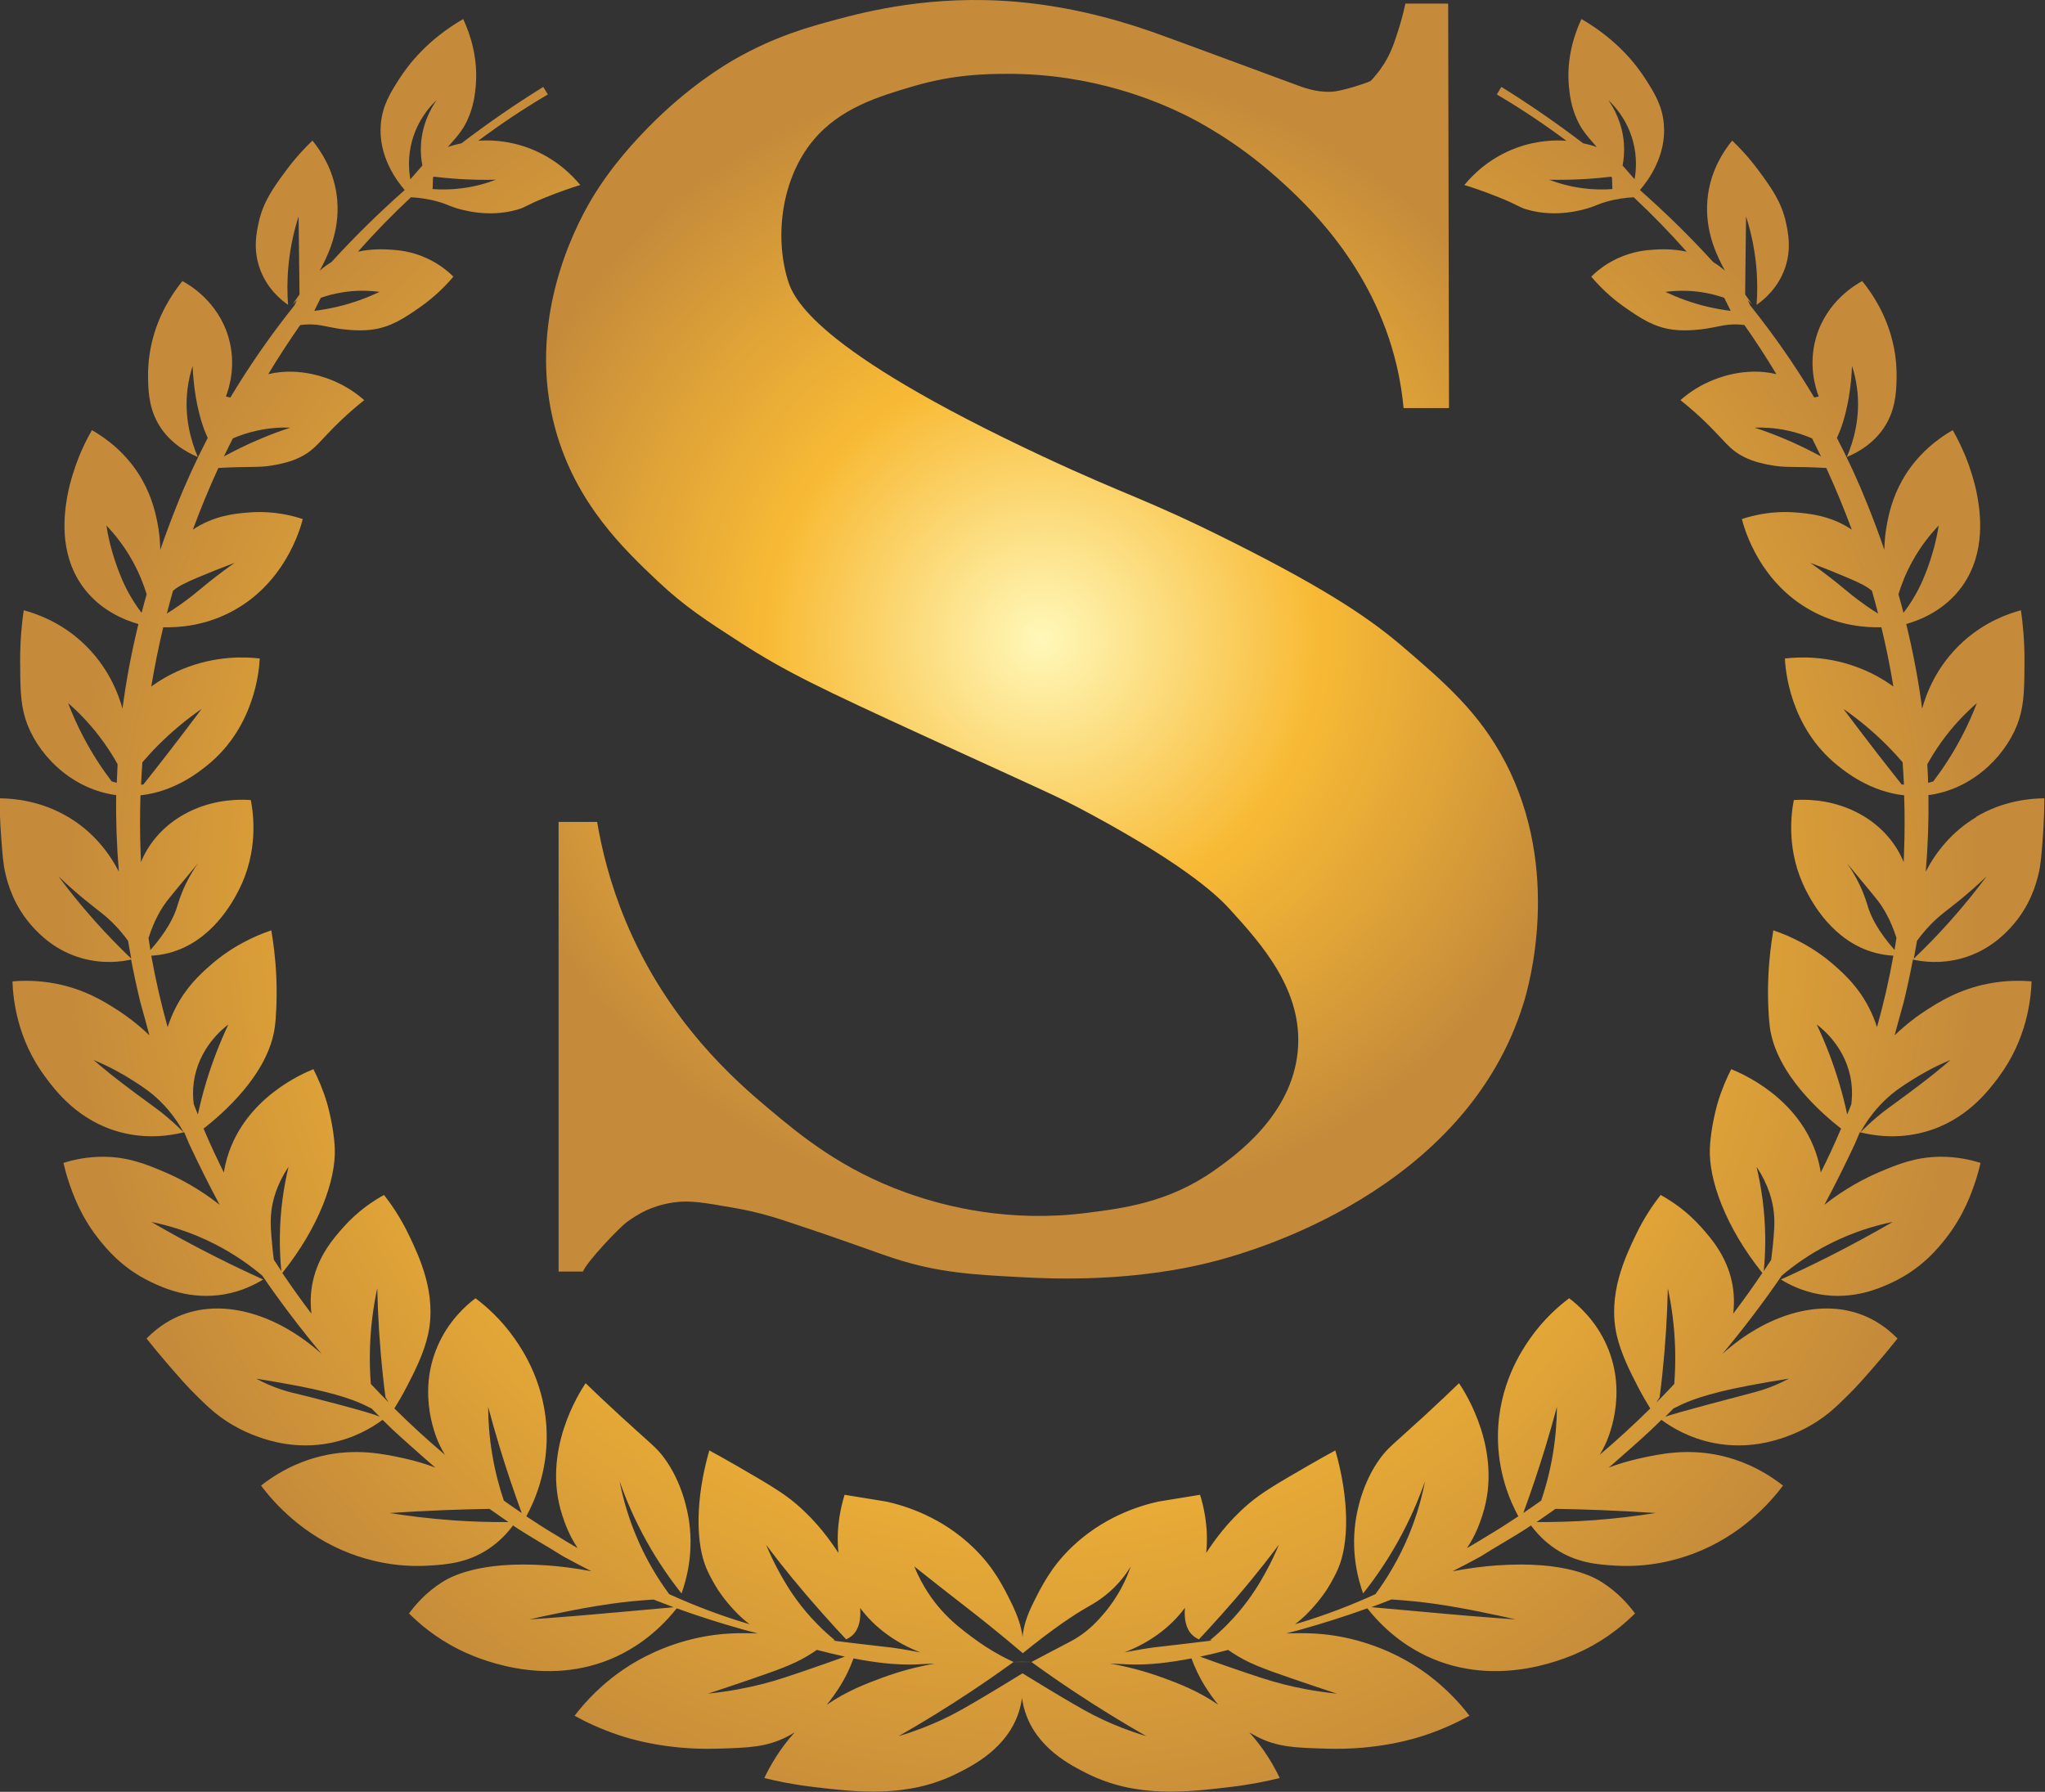 <svg xmlns="http://www.w3.org/2000/svg" xmlns:xlink="http://www.w3.org/1999/xlink" id="Layer_2" viewBox="0 0 464.62 407.16"><rect x="0" y="0" width="464.62" height="407.16" fill="#333333" stroke="none"/><defs><style>.cls-1{fill:url(#radial-gradient-2);}.cls-1,.cls-2{stroke-width:0px;}.cls-2{fill:url(#radial-gradient);}</style><radialGradient id="radial-gradient" cx="236.72" cy="145.25" fx="236.72" fy="145.25" r="129.99" gradientUnits="userSpaceOnUse"><stop offset="0" stop-color="#fff8b9"></stop><stop offset=".48" stop-color="#f8ba35"></stop><stop offset="1" stop-color="#c58b3a"></stop></radialGradient><radialGradient id="radial-gradient-2" cx="232.31" cy="205.75" fx="232.31" fy="205.75" r="217.41" xlink:href="#radial-gradient"></radialGradient></defs><g id="Layer_2-2"><g id="Layer_5"><path class="cls-2" d="m341.95,173.11c-5.85-11.2-13.77-18.01-22.7-25.7-7.23-6.22-16.39-12.79-39.45-24.35-19.88-9.96-22.99-10.05-42.82-19.32-52.41-24.52-56.82-36.14-58.04-40.25-3.01-10.07-1.3-23.08,5.87-31.66,6.13-7.34,15-9.96,22.65-12.22,9.27-2.74,16.76-2.82,21.44-2.83,19.6-.06,34.35,6.4,40.25,9.3,2.76,1.36,11.44,5.81,20.83,14.16,6.4,5.69,21.87,19.81,27.3,42.67.91,3.82,1.37,7.18,1.61,9.81h10.32c-.06-30.63-.13-61.27-.19-91.9h-9.72c-.52,2.42-1.1,4.46-1.61,6.04-.95,2.97-1.66,5.14-3.26,7.68-1.09,1.73-2.21,3.01-3.01,3.85-1,.52-6.59,2.36-8.93,2.46-3.6.15-6.4-.98-8.49-1.75-2.88-1.07-7.14-2.65-12.3-4.55-11.56-4.27-17.33-6.4-19.08-7.01-5.09-1.79-16.99-5.88-31.82-7.15-19.15-1.63-33.99,2.25-40.72,4.04-6.28,1.68-14.07,3.82-23.26,9.1-1.9,1.09-10.44,6.1-19.55,15.43-2.49,2.55-8.35,8.61-13.01,16.53-3.97,6.75-14.71,27.85-8.09,51.98,4.66,17,15.73,27.46,23.26,34.58,6.08,5.75,11.15,9.02,18.81,13.96,10.27,6.62,17.94,10.3,42.54,21.58,27.54,12.64,29.45,13.32,36.74,17.25,23.23,12.5,29.91,19.59,31.96,21.84,7.06,7.78,16.67,18.37,15.37,32.16-1.38,14.67-14.23,23.76-18.89,27.06-10.45,7.39-20.78,8.67-29.44,9.75-16.85,2.09-31.18-1.24-40.65-4.65-14.58-5.24-23.84-12.87-31.15-19.01-7.35-6.17-22.93-19.56-32.56-42.67-3.67-8.81-5.5-16.68-6.49-22.55h-8.76v102.16h5.54c.81-2.14,8.15-9.91,9.98-11.25,2.4-1.76,4.23-2.58,4.65-2.76.79-.35,2.96-1.25,5.93-1.69,3.67-.54,6.99.05,13.62,1.21,1.15.2,2.38.42,4.05.8,3.4.77,6.02,1.62,7.89,2.24,13.85,4.56,20.13,7.02,24.67,8.49,10.06,3.26,17.89,3.67,28.92,4.25,6.19.33,25.84,1.36,45.3-4.04,6.62-1.84,55.64-15.44,68.76-58.45,1.08-3.55,8.69-29.84-4.25-54.61Z"></path><path class="cls-1" d="m449.04,185.65c-5.72,3.4-9.29,8.13-11.51,12.4.49-5.84.69-11.63.61-17.39.2-.03.39-.04.59-.07,10.16-1.61,17.64-9.65,20.02-17.19,1.18-3.73,1.19-7.58,1.21-13.15.02-4.77-.4-8.75-.81-11.58-2.85.76-8.13,2.59-13.14,7.13-6.08,5.51-8.41,11.97-9.3,15.22-.84-6.42-2.05-12.82-3.62-19.22,3.17-.9,8.81-3.13,12.72-8.6,5.58-7.81,4-17.12,3.46-20.3-.62-3.64-2.04-7.46-2.25-8.01-1.12-2.99-2.37-5.4-3.37-7.15-2.99,1.72-8.05,5.24-11.52,11.48-2.2,3.95-2.96,7.58-3.31,9.28-.48,2.36-.67,4.53-.7,6.43-1.15-3.35-2.4-6.72-3.76-10.09-2.08-5.25-4.43-10.36-7.02-15.34.24-.52.5-1.11.76-1.79.34-.87,1-2.68,1.61-5.66.44-2.11.92-5.13,1.06-8.9.5,1.52.92,3.27,1.16,5.21.82,6.56-.87,12.07-2.34,15.49,2.53-1.05,6.83-3.38,9.28-8.08,1.95-3.73,2-7.56,2.03-10.4.01-1.05,0-3.98-.89-7.67-1.47-6.16-4.47-10.81-6.92-13.83-1.32.71-8.08,4.51-10.48,12.82-1.83,6.32-.08,11.61.6,13.41-.34.07-.68.15-1.01.22-.01-.01-.03-.03-.04-.05-4.35-7.28-9.21-14.25-14.51-20.87-.17-.39-.36-.78-.57-1.18.33.33.65.63.96.91-.52-.74-1.03-1.48-1.55-2.23.02-1.77.04-3.53.06-5.3l.15-12.4c.94,2.92,1.86,6.66,2.29,11.06.33,3.39.3,6.44.1,9.02,1.69-1.18,4.94-3.87,6.5-8.49,1.46-4.31.65-7.99.2-10.11-1.03-4.85-3.41-8.07-6.2-11.87-2.24-3.05-4.43-5.33-6.04-6.86-1.93,2.35-4.69,6.52-5.49,12.25-1.01,7.28,1.62,12.88,2.97,15.64.28.58.58,1.13.88,1.67-.81-.7-1.7-1.36-2.68-1.96-5.23-5.75-10.79-11.19-16.61-16.34,0-.02,0-.03-.01-.05,1.73-2.01,6.08-7.7,5.4-15.07-.38-4.17-2.21-7.1-4.15-10.11-2.1-3.28-6.43-8.95-14.56-13.65-1.5,3.2-3.49,8.76-2.83,15.47.17,1.71.46,4.44,1.92,7.58.82,1.75,1.74,3.08,4.4,6.03-1.11-.39-2.17-.65-3.11-.85-5.98-4.56-12.19-8.85-18.57-12.81l-1.04,1.71c5.47,3.22,10.74,6.74,15.81,10.53-2.17-.17-6.47-.19-11.38,1.62-6.31,2.33-10.12,6.39-11.8,8.43,1.81.56,4.52,1.46,7.75,2.76,4.87,1.96,4.4,2.21,6.54,2.83,6.69,1.94,12.96-.03,14.29-.47,1.56-.52,1.92-.83,3.78-1.35,2.33-.65,4.42-.9,6.12-.98,4.2,3.93,8.21,8.05,12.03,12.36-3.33-.72-6.18-.54-7.43-.46-1.65.1-4.76.33-8.36,2.02-2.75,1.29-4.69,2.93-5.9,4.11,2.85,3.37,5.69,5.63,7.79,7.08,3.33,2.3,6.44,4.45,10.92,4.99,3.29.39,6.78-.15,7.55-.27,2.65-.41,4.1-.99,6.74-.94.65.01,1.24.07,1.81.14,2.55,3.63,4.97,7.35,7.26,11.16-7.28-1.76-13.77,1.05-15.13,1.65-1.65.72-4.09,1.99-6.67,4.25,2.26,1.8,4.05,3.43,5.33,4.65,4.74,4.53,5.65,6.54,9.17,8.29,2.27,1.13,4.35,1.52,5.93,1.82,2.72.51,4.33.39,8.09.47,1.22.03,2.79.08,4.62.19,2.11,4.59,4.04,9.27,5.79,14.01-4.82-3.23-9.68-3.64-12.56-3.89-3.29-.28-6.06.04-7.77.33-1.88.32-3.45.76-4.64,1.16.52,2.05,4.08,15.11,16.99,21.44,5.56,2.73,10.9,3.24,14.71,3.14,1.07,4.45,1.98,8.94,2.72,13.46-1.95-1.4-4.29-2.79-7.05-3.93-7.64-3.16-14.42-2.8-17.6-2.43.12,2.35,1.03,15.47,11.93,24.27,1.85,1.49,7.44,5.98,15.17,6.82.14,4.27.14,8.55-.02,12.83-.02.78-.06,1.56-.09,2.34-.41-.99-.9-1.98-1.5-2.97-4.63-7.57-13.71-11.8-23.46-11.12-.58,3.01-1.83,11.67,2.83,20.64,1.24,2.39,5.98,11.51,15.71,14.08,1.53.4,2.91.57,4.08.64-.97,5.47-2.22,10.89-3.72,16.24-.42-1.32-.97-2.73-1.71-4.2-2.47-4.9-5.67-7.8-7.82-9.71-4.94-4.39-10.13-6.77-14.02-8.09-.45,2.6-.95,6.24-1.14,10.63-.21,4.87.07,9.3.34,11.35,1.46,10.81,12.09,19.86,16.19,23.07-.77,1.8-1.57,3.6-2.39,5.38-.72,1.55-1.46,3.08-2.22,4.6-.18-1.14-.44-2.31-.8-3.52-4.08-13.53-17.33-19.07-19.55-19.96-1.05,2.06-2.17,4.62-3.07,7.63,0,0-1.56,5.24-1.78,10.3-.32,7.19,3.58,17.97,11.92,28.37-2.12,3.15-4.32,6.23-6.62,9.26.27-2.23.25-4.69-.31-7.29-1.27-5.92-4.74-9.86-6.84-12.24-3.37-3.82-6.93-6.13-9.34-7.45-1.55,1.98-3.7,5.03-5.63,9.07-2.4,5.01-6.44,13.46-4.35,22.75.97,4.3,3.22,8.66,4.75,11.63,1.08,2.1,2.1,3.8,2.88,5.06-3.69,3.66-7.53,7.17-11.49,10.53.42-.69.82-1.42,1.19-2.19.6-1.24,5.27-11.38.5-22.46-2.51-5.83-6.51-9.31-8.63-10.92-2.41,1.81-5.85,4.8-8.97,9.28-1.79,2.57-7.08,10.39-7.21,21.74-.1,8.58,2.77,15.11,4.63,18.53-2.37,1.58-4.78,3.12-6.72,4.26-1.25.78-3.22,1.99-4.94,2.96,2.02-3.01,2.98-5.87,3.52-7.54,4.68-14.49-3.89-27.78-5.33-29.93-1.76,1.71-4.57,4.39-8.09,7.62-7.04,6.45-7.96,6.96-9.71,9.3-4.21,5.65-5.44,12.33-5.76,14.83-.94,7.19.68,13,1.77,16.03,2.51-3.16,5.24-7.04,7.84-11.68,2.82-5.04,4.8-9.76,6.22-13.8-.67,3.43-1.76,7.55-3.59,12.02-2.36,5.74-5.2,10.27-7.67,13.62-5.58,2.54-11.35,4.75-17.19,6.51-.36.12-.73.21-1.09.32,3.88-2.86,6.76-7.16,7.15-7.74,0,0,1.53-2.32,2.63-4.85,2.48-5.7,2.62-15.64-.61-26.9-1.46.79-3.61,1.97-6.18,3.46-7.01,4.06-10.51,6.09-13.54,8.68-4.92,4.21-7.83,8.44-9.63,11.16.65-5.96-.71-11.06-1.39-13.22-3.17.52-6.34,1.03-9.51,1.55-4.33.97-12.58,3.49-19.82,10.52-4.54,4.41-6.69,8.74-8.52,12.41-1.49,2.99-2.24,5.32-2.48,7.8-.26-2.19-1.01-4.62-2.58-7.8-1.75-3.54-3.91-7.93-8.52-12.41-7.24-7.03-15.49-9.55-19.82-10.52-3.17-.52-6.34-1.03-9.51-1.55-.67,2.16-2.04,7.26-1.39,13.22-1.81-2.72-4.71-6.95-9.63-11.16-3.02-2.58-6.53-4.61-13.54-8.68-2.57-1.49-4.72-2.67-6.18-3.46-3.22,11.26-3.08,21.2-.61,26.9,1.1,2.53,2.63,4.85,2.63,4.85.38.58,3.26,4.88,7.15,7.74-.36-.11-.73-.2-1.09-.32-5.84-1.76-11.61-3.97-17.19-6.51-2.47-3.34-5.32-7.88-7.67-13.62-1.83-4.47-2.92-8.58-3.59-12.02,1.41,4.05,3.4,8.77,6.22,13.8,2.6,4.64,5.33,8.52,7.84,11.68,1.09-3.03,2.71-8.84,1.77-16.03-.33-2.5-1.56-9.18-5.76-14.83-1.74-2.34-2.67-2.85-9.71-9.3-3.52-3.23-6.33-5.91-8.09-7.62-1.44,2.16-10,15.44-5.33,29.93.54,1.67,1.51,4.54,3.52,7.54-1.72-.97-3.69-2.18-4.94-2.96-1.94-1.14-4.35-2.67-6.72-4.26,1.86-3.42,4.73-9.96,4.63-18.53-.13-11.34-5.42-19.17-7.21-21.74-3.12-4.48-6.56-7.47-8.97-9.28-2.12,1.61-6.12,5.09-8.63,10.92-4.77,11.08-.1,21.22.5,22.46.37.77.77,1.5,1.19,2.19-3.96-3.36-7.8-6.87-11.49-10.53.79-1.26,1.8-2.96,2.88-5.06,1.54-2.97,3.79-7.33,4.75-11.63,2.09-9.3-1.95-17.75-4.35-22.75-1.93-4.04-4.07-7.08-5.63-9.07-2.41,1.32-5.97,3.63-9.34,7.45-2.1,2.38-5.57,6.32-6.84,12.24-.56,2.6-.58,5.06-.31,7.29-2.29-3.02-4.5-6.11-6.62-9.26,8.34-10.4,12.23-21.18,11.92-28.37-.22-5.07-1.78-10.3-1.78-10.3-.9-3.01-2.02-5.57-3.07-7.63-2.22.89-15.47,6.42-19.55,19.96-.36,1.21-.62,2.38-.8,3.52-.76-1.53-1.5-3.06-2.22-4.6-.83-1.78-1.62-3.57-2.39-5.38,4.1-3.2,14.73-12.26,16.19-23.07.28-2.04.55-6.48.34-11.35-.19-4.39-.69-8.03-1.14-10.63-3.89,1.32-9.08,3.7-14.02,8.09-2.15,1.91-5.35,4.8-7.82,9.71-.74,1.47-1.29,2.88-1.71,4.2-1.5-5.35-2.74-10.77-3.72-16.24,1.17-.06,2.55-.23,4.08-.64,9.72-2.57,14.46-11.69,15.71-14.08,4.66-8.96,3.41-17.63,2.83-20.64-9.75-.68-18.83,3.55-23.46,11.12-.61.99-1.09,1.99-1.5,2.97-.03-.78-.07-1.56-.09-2.34-.16-4.28-.16-8.55-.02-12.83,7.73-.83,13.32-5.32,15.17-6.82,10.91-8.8,11.81-21.92,11.93-24.27-3.18-.37-9.95-.73-17.6,2.43-2.76,1.14-5.1,2.52-7.05,3.93.75-4.52,1.66-9.01,2.72-13.46,3.81.1,9.15-.41,14.71-3.14,12.91-6.33,16.47-19.39,16.99-21.44-1.19-.39-2.76-.84-4.64-1.16-1.71-.29-4.48-.61-7.77-.33-2.88.24-7.74.65-12.56,3.89,1.75-4.74,3.68-9.41,5.79-14.01,1.84-.11,3.4-.16,4.62-.19,3.76-.09,5.37.04,8.09-.47,1.58-.3,3.66-.69,5.93-1.82,3.52-1.76,4.42-3.76,9.17-8.29,1.28-1.22,3.07-2.85,5.33-4.65-2.58-2.26-5.03-3.53-6.67-4.25-1.36-.59-7.85-3.4-15.13-1.65,2.29-3.8,4.71-7.52,7.26-11.16.57-.07,1.16-.13,1.81-.14,2.64-.05,4.09.53,6.74.94.77.12,4.26.66,7.55.27,4.48-.54,7.59-2.69,10.92-4.99,2.09-1.45,4.94-3.71,7.79-7.08-1.2-1.18-3.15-2.82-5.9-4.11-3.6-1.69-6.71-1.92-8.36-2.02-1.25-.08-4.11-.26-7.43.46,3.81-4.31,7.83-8.43,12.03-12.36,1.7.08,3.8.33,6.12.98,1.86.52,2.21.82,3.78,1.35,1.33.45,7.6,2.41,14.29.47,2.14-.62,1.67-.87,6.54-2.83,3.23-1.3,5.94-2.2,7.75-2.76-1.68-2.03-5.49-6.1-11.8-8.43-4.92-1.82-9.21-1.8-11.38-1.62,5.07-3.79,10.34-7.31,15.81-10.53l-1.04-1.71c-6.38,3.96-12.59,8.24-18.57,12.81-.94.2-2,.46-3.11.85,2.66-2.95,3.58-4.27,4.4-6.03,1.46-3.14,1.75-5.88,1.92-7.58.65-6.71-1.34-12.27-2.83-15.47-8.13,4.7-12.46,10.37-14.56,13.65-1.93,3.02-3.76,5.94-4.15,10.11-.68,7.37,3.67,13.06,5.4,15.07,0,.02,0,.03-.01.05-5.82,5.15-11.38,10.6-16.61,16.34-.98.59-1.87,1.25-2.68,1.96.3-.53.6-1.09.88-1.67,1.35-2.76,3.98-8.36,2.97-15.64-.8-5.73-3.57-9.9-5.49-12.25-1.6,1.53-3.79,3.81-6.04,6.86-2.79,3.79-5.17,7.02-6.2,11.87-.45,2.12-1.26,5.81.2,10.11,1.56,4.62,4.81,7.31,6.5,8.49-.19-2.59-.23-5.63.1-9.02.43-4.4,1.35-8.14,2.29-11.06l.15,12.4c.02,1.77.04,3.53.06,5.3-.52.74-1.03,1.48-1.55,2.23.31-.28.62-.58.96-.91-.21.4-.39.8-.57,1.18-5.3,6.63-10.16,13.6-14.51,20.87-.01.01-.03.03-.04.05-.34-.07-.68-.15-1.01-.22.68-1.8,2.43-7.09.6-13.41-2.4-8.31-9.15-12.11-10.48-12.82-2.45,3.02-5.45,7.67-6.92,13.83-.88,3.69-.9,6.61-.89,7.67.03,2.85.08,6.67,2.03,10.4,2.46,4.69,6.76,7.03,9.28,8.08-1.47-3.43-3.16-8.93-2.34-15.49.24-1.94.67-3.68,1.16-5.21.15,3.77.62,6.79,1.06,8.9.62,2.98,1.28,4.79,1.61,5.66.26.68.52,1.27.76,1.79-2.58,4.98-4.94,10.1-7.02,15.34-1.35,3.37-2.6,6.73-3.76,10.09-.03-1.9-.22-4.07-.7-6.43-.35-1.7-1.12-5.33-3.31-9.28-3.47-6.25-8.53-9.77-11.52-11.48-1.01,1.75-2.25,4.15-3.37,7.15-.21.56-1.63,4.38-2.25,8.01-.54,3.19-2.12,12.5,3.46,20.3,3.91,5.47,9.55,7.7,12.72,8.6-1.57,6.41-2.78,12.81-3.62,19.22-.89-3.24-3.22-9.7-9.3-15.22-5.01-4.54-10.29-6.37-13.14-7.13-.41,2.83-.83,6.81-.81,11.58.02,5.57.03,9.42,1.21,13.15,2.39,7.54,9.86,15.58,20.02,17.19.2.03.39.04.59.07-.09,5.76.12,11.56.61,17.39-2.22-4.27-5.79-9.01-11.51-12.4-6.23-3.7-12.33-4.22-15.57-4.25,0,2.15.06,5.19.34,8.83.31,4.11.46,6.17.98,8.35.48,2,1.8,7.28,6.3,12.15,1.43,1.55,4.98,5.3,11.06,7.01,4.9,1.38,9.06.77,11.18.3.61,3.19,1.3,6.4,2.08,9.63.71,2.46,1.38,5.03,2.08,7.59-2.74-2.64-5.34-4.53-7.36-5.82-2.87-1.84-7.31-4.62-13.78-5.9-4.1-.81-7.6-.75-9.98-.54.14,3.95,1.03,13.16,7.55,21.84,2.28,3.03,7.39,9.85,16.85,12.4,6.27,1.69,11.67.76,14.49.06-.79-.8-2.06-2.03-3.7-3.43-2.04-1.73-2.81-2.16-7.15-5.39-3.69-2.75-5.48-4.19-5.97-4.58-1.56-1.26-2.82-2.33-3.65-3.05,3.79,1.58,6.76,3.28,8.87,4.63,2.16,1.38,4.04,2.59,6.14,4.62,2.72,2.64,4.43,5.31,5.46,7.21.05,0,.09-.01.14-.02.39.93.77,1.84,1.15,2.71,2.18,4.63,4.46,9.24,6.89,13.76-4.86-3.82-9.39-6.12-12.62-7.49-4-1.69-8.03-3.35-13.56-3.42-3.95-.05-7.18.72-9.3,1.4.25,1.07.63,2.57,1.21,4.31.82,2.46,2.59,7.61,6.61,12.74,1.75,2.24,5.45,6.87,12.08,10.02,2.78,1.32,8.91,4.13,16.64,2.79,4-.69,7.02-2.26,8.83-3.37-3.49-1.58-7.07-3.28-10.72-5.12-5.2-2.62-10.1-5.29-14.7-7.96,3.82.77,8.93,2.21,14.49,5.06,4.51,2.3,8.06,4.89,10.73,7.14,4.19,6.12,8.71,12.08,13.5,17.8-9.9-8.89-21.97-12.62-31.71-8.9-2.23.85-5.15,2.4-8.09,5.39,1.29,1.61,3.12,3.85,5.39,6.47,2.38,2.74,3.92,4.51,6.2,6.74,2.03,1.98,3.32,3.24,5.22,4.63,1.36.99,4.41,3.05,8.67,4.54,2.41.84,8.56,2.89,16.31,1.35,5.44-1.08,9.44-3.48,11.85-5.25.82.8,1.63,1.61,2.46,2.39,2.07,1.94,6.75,6.06,8.99,8.02.18.15.37.29.54.44-2.02-.76-4.37-1.5-7.06-2.09-4.54-.99-11.06-2.42-18.99-.49-3,.73-8.14,2.41-13.57,6.67,2.94,3.89,9.53,11.4,20.49,15.51,3.55,1.33,9.81,3.14,17.51,2.68,4.05-.24,8.81-.58,13.63-3.76,2.63-1.74,4.44-3.77,5.63-5.38.41.28.8.54,1.14.77,3.29,2.12,6.94,4.16,10.28,6.27,1.5.85,4.03,2.15,6.39,3.37-3.87-.74-7.29-1.13-10.09-1.33-15.69-1.11-22.2,2.78-23.87,3.84-3.59,2.29-5.99,5.04-7.48,7.08,2.34,2.34,6.09,5.57,11.36,8.2,3.09,1.54,19.47,9.26,35.96,1.5,3.09-1.46,8.5-4.55,13.5-10.86,4.93,1.78,9.92,3.37,14.95,4.78,1.13.29,2.29.61,3.47.93-4.2-.14-8.22-.13-13.21.9-8.12,1.68-13.84,5.05-16.02,6.43-6.03,3.82-10.01,8.25-12.4,11.37,2.39,1.32,5.78,2.97,10.02,4.39,2.37.8,10.7,3.42,22.24,3.09,7.39-.21,11.32-.32,16.08-2.76.59-.3,1.14-.62,1.68-.96-3.47,3.85-5.62,7.67-6.91,10.39,2.59.64,6.44,1.47,11.16,2.03,9.9,1.18,21.36,2.54,32.54-3.03,3.65-1.82,11.52-5.74,14.16-14.11.34-1.08.55-2.12.69-3.12.13,1,.34,2.04.69,3.12,2.64,8.37,10.5,12.28,14.16,14.11,11.18,5.58,22.65,4.21,32.54,3.03,4.72-.56,8.57-1.39,11.16-2.03-1.29-2.72-3.44-6.53-6.91-10.39.54.33,1.1.65,1.68.96,4.75,2.44,8.69,2.55,16.08,2.76,11.54.33,19.87-2.29,22.24-3.09,4.23-1.42,7.62-3.08,10.02-4.39-2.38-3.12-6.37-7.55-12.4-11.37-2.18-1.38-7.9-4.75-16.02-6.43-4.98-1.03-9.01-1.04-13.21-.9,1.17-.32,2.33-.64,3.47-.93,5.02-1.41,10.02-3,14.95-4.78,5,6.31,10.41,9.41,13.5,10.86,16.5,7.76,32.87.04,35.96-1.5,5.27-2.63,9.02-5.87,11.36-8.2-1.5-2.04-3.89-4.79-7.48-7.08-1.66-1.06-8.18-4.95-23.87-3.84-2.8.2-6.21.59-10.09,1.33,2.37-1.22,4.89-2.52,6.39-3.37,3.34-2.12,6.99-4.15,10.28-6.27.34-.22.72-.49,1.14-.77,1.19,1.61,2.99,3.64,5.63,5.38,4.82,3.18,9.59,3.52,13.63,3.76,7.71.46,13.97-1.36,17.51-2.68,10.97-4.1,17.55-11.62,20.49-15.51-5.43-4.26-10.57-5.94-13.57-6.67-7.93-1.93-14.45-.51-18.99.49-2.69.59-5.03,1.33-7.06,2.09.18-.15.37-.29.54-.44,2.25-1.96,6.92-6.07,8.99-8.02.83-.78,1.64-1.59,2.46-2.39,2.41,1.77,6.41,4.17,11.85,5.25,7.75,1.54,13.91-.51,16.31-1.35,4.26-1.48,7.31-3.55,8.67-4.54,1.9-1.39,3.2-2.65,5.22-4.63,2.28-2.23,3.82-4,6.2-6.74,2.28-2.62,4.11-4.86,5.39-6.47-2.94-3-5.86-4.54-8.09-5.39-9.74-3.72-21.81,0-31.71,8.9,4.79-5.72,9.31-11.68,13.5-17.8,2.67-2.26,6.22-4.84,10.73-7.14,5.56-2.84,10.68-4.29,14.49-5.06-4.6,2.66-9.49,5.33-14.7,7.96-3.65,1.84-7.23,3.54-10.72,5.12,1.81,1.11,4.83,2.68,8.83,3.37,7.73,1.34,13.86-1.47,16.64-2.79,6.63-3.15,10.33-7.78,12.08-10.02,4.02-5.14,5.78-10.28,6.61-12.74.58-1.75.97-3.24,1.21-4.31-2.12-.67-5.34-1.45-9.3-1.4-5.53.07-9.56,1.73-13.56,3.42-3.23,1.37-7.77,3.67-12.62,7.49,2.44-4.52,4.71-9.14,6.89-13.76.38-.88.76-1.79,1.15-2.71.05,0,.09.01.14.02,1.03-1.89,2.73-4.57,5.46-7.21,2.1-2.03,3.98-3.25,6.14-4.62,2.11-1.35,5.08-3.05,8.87-4.63-.83.72-2.09,1.79-3.65,3.05-.48.39-2.28,1.84-5.97,4.58-4.33,3.23-5.11,3.66-7.15,5.39-1.65,1.4-2.91,2.63-3.7,3.43,2.82.7,8.22,1.63,14.49-.06,9.46-2.55,14.58-9.37,16.85-12.4,6.52-8.69,7.41-17.89,7.55-21.84-2.38-.21-5.88-.27-9.98.54-6.48,1.28-10.91,4.07-13.78,5.9-2.02,1.29-4.62,3.18-7.36,5.82.71-2.55,1.37-5.13,2.08-7.59.78-3.23,1.47-6.44,2.08-9.63,2.12.47,6.28,1.08,11.18-.3,6.07-1.71,9.63-5.46,11.06-7.01,4.49-4.87,5.82-10.15,6.3-12.15.52-2.18.67-4.24.98-8.35.27-3.64.33-6.69.34-8.83-3.24.02-9.34.55-15.57,4.25Zm-3.66-22.27c1.27-1.35,2.53-2.55,3.76-3.62-.9,2.37-2.03,4.94-3.44,7.63-2.1,4.02-4.36,7.4-6.47,10.17-.39.11-.77.21-1.16.32-.04-1.41-.11-2.81-.19-4.22,1.76-3.17,4.17-6.75,7.49-10.28Zm-85.73-120.6c-3.12-.4-5.72-1.19-7.68-1.94,2.77.06,5.74,0,8.9-.2,1.79-.12,3.52-.29,5.17-.49.07.06.13.12.2.17.03.88.06,1.76.09,2.64-1.84.14-4.11.15-6.68-.18Zm11.73-2.04c-.91-1.04-1.82-2.09-2.73-3.13.26-1.35.44-3.05.3-4.98-.33-4.68-2.32-8.13-3.54-9.89,1.36,1.29,4.22,4.34,5.56,9.2,1.05,3.79.72,7.01.4,8.8Zm16.58,28.96c-3.77-.89-6.97-2.14-9.57-3.37,2.22-.3,5.2-.44,8.63.13,1.79.3,3.37.74,4.72,1.21l1.48,2.97c-1.63-.2-3.39-.5-5.26-.94Zm24.78,33.49c-.59-.31-1.69-.89-2.98-1.52-1.93-.94-3.65-1.69-4.96-2.22-1.72-.71-3.79-1.5-6.17-2.28,1.98-.07,4.56.03,7.48.66,2.14.46,4.01,1.11,5.59,1.78.69,1.36,1.37,2.73,2.03,4.1-.31-.17-.64-.34-1-.53Zm11.22,34.43c-2.51-1.75-4.19-3.18-5.36-4.15-1.65-1.37-4.07-3.29-7.28-5.56,3.03,1.12,5.83,2.25,8.39,3.34,2.63,1.12,4.3,1.9,5.59,3,.49,1.72.96,3.45,1.4,5.18-.68-.43-1.63-1.03-2.74-1.8ZM103.75,40.64c3.15.21,6.13.26,8.9.2-1.97.76-4.56,1.54-7.68,1.94-2.56.33-4.83.32-6.68.18.03-.88.06-1.76.09-2.64.07-.06.13-.12.2-.17,1.65.2,3.38.36,5.17.49Zm-10.11-8.7c1.35-4.86,4.2-7.92,5.56-9.2-1.21,1.76-3.21,5.2-3.54,9.89-.14,1.93.04,3.62.3,4.98-.91,1.04-1.82,2.09-2.73,3.13-.32-1.78-.64-5.01.4-8.8Zm-20.76,35.73c1.34-.47,2.93-.91,4.72-1.21,3.43-.58,6.41-.43,8.63-.13-2.6,1.23-5.81,2.48-9.57,3.37-1.87.44-3.63.74-5.26.94l1.48-2.97Zm-19.97,31.94c1.58-.68,3.45-1.32,5.59-1.78,2.92-.63,5.5-.73,7.48-.66-2.38.78-4.44,1.56-6.17,2.28-1.3.54-3.02,1.28-4.96,2.22-1.29.63-2.39,1.2-2.98,1.52-.35.19-.68.36-1,.53.66-1.38,1.34-2.74,2.03-4.1Zm-13.6,34.63c1.29-1.1,2.96-1.88,5.59-3,2.56-1.09,5.36-2.21,8.39-3.34-3.21,2.27-5.63,4.19-7.28,5.56-1.17.97-2.85,2.4-5.36,4.15-1.12.77-2.06,1.38-2.74,1.8.45-1.73.91-3.46,1.4-5.18Zm-12.77,43.64c-.39-.11-.77-.21-1.16-.32-2.11-2.77-4.37-6.15-6.47-10.17-1.41-2.69-2.54-5.27-3.44-7.63,1.23,1.07,2.5,2.27,3.76,3.62,3.32,3.54,5.73,7.11,7.49,10.28-.08,1.4-.14,2.81-.19,4.22Zm-4.9,31.5c-3.15-3.53-5.93-6.98-8.36-10.25,2.4,2.3,4.47,4.06,5.93,5.26,3.12,2.56,4.69,3.53,6.88,5.8,1.26,1.31,2.24,2.55,3,3.6.23,1.34.47,2.69.73,4.04-2.64-2.53-5.39-5.33-8.18-8.45Zm14.26-40.01c3.44-3.45,6.85-6.17,9.91-8.29-2.4,3.21-4.86,6.45-7.38,9.71-1.96,2.53-3.91,5.03-5.87,7.48-.17,0-.34.02-.51.03.08-1.7.18-3.4.3-5.09,1.08-1.25,2.25-2.54,3.54-3.83Zm-5.76-33.07c-1.98-3.2-2.96-5.9-3.64-7.79-.83-2.31-1.74-5.38-2.33-9.1,1.79,1.87,4.02,4.57,6,8.17,1.5,2.72,2.49,5.29,3.15,7.47-.4,1.4-.79,2.8-1.15,4.2-.59-.77-1.29-1.75-2.03-2.95Zm3.61,76.83c1.31-4.13,2.98-6.85,4.34-8.6.26-.33.76-.95,1.75-2.16,2.19-2.67,3.98-4.82,5.19-6.26-.76,1.06-1.86,2.73-2.9,4.92-1.14,2.4-1.67,4.28-1.89,4.99-.71,2.29-2.28,5.56-6.07,9.86-.15-.91-.29-1.82-.43-2.74Zm10.28,37.82c-.2-1.5-.26-3.19,0-5.03,1.06-7.83,6.68-12.24,7.85-13.12-1.83,3.89-3.64,8.4-5.16,13.52-.71,2.41-1.29,4.72-1.77,6.93-.31-.76-.61-1.53-.91-2.3Zm18.19,35.32c-.12-.89-.24-1.85-.33-2.87-.32-3.33-.53-5.54-.25-8.04.25-2.24,1.05-5.96,3.91-10.22-1.06,4.43-1.92,9.87-1.97,16.1-.02,2.72.11,5.25.34,7.59-.57-.85-1.13-1.71-1.69-2.57Zm4.72,30.32c-.31-.07-.64-.15-1.06-.26-3.35-.9-5.96-2.14-7.68-3.06,3.65.58,6.73,1.13,9.05,1.57,10.29,1.94,14.09,3.73,15.78,4.53.49.23.96.47,1.39.69.63.64,1.26,1.27,1.9,1.91-1.07-.81-18.02-5.09-19.37-5.38Zm17.31-2.12c-.19-2.42-.28-5.05-.2-7.88.14-5.27.82-9.93,1.66-13.86.14,6.29.54,12.87,1.27,19.72.18,1.71.38,3.39.6,5.06.24.39.49.78.73,1.17-1.37-1.39-2.72-2.79-4.06-4.22Zm18.16,30.95c-4.98-.37-9.62-.94-13.89-1.62,4-.26,8.1-.48,12.28-.65,3.54-.14,7-.23,10.42-.29,1.41.99,2.94,2.06,4.29,3-4.08.03-8.45-.09-13.1-.43Zm12.06-4.44c-.99-2.94-1.95-6.43-2.62-10.39-.69-4.09-.93-7.78-.95-10.92.83,3.08,1.72,6.23,2.7,9.44,1.57,5.14,3.23,10.03,4.94,14.7-1.44-.97-2.83-1.94-4.07-2.83Zm25.01,25.44c-3.56.32-5.67.52-8.76.77-4.39.36-8.01.62-10.46.79,1.97-.45,4.62-1.04,7.76-1.66,2.67-.53,6.53-1.29,10.79-1.89,2.61-.37,5.87-.73,9.66-.97,1.52.6,3.04,1.18,4.58,1.75-5.7.51-10.32.92-13.57,1.22Zm129.73-1.05c-.18,2.28.12,4.63,1.66,6.13.54.52,1.1.83,1.52,1.01,1.42-1.52,3.22-3.46,5.26-5.76,1.54-1.73,3.82-4.3,6.67-7.79,1.77-2.16,3.9-4.83,6.24-7.96-.73,1.77-1.78,4.1-3.27,6.74-1.04,1.85-2.81,4.95-5.8,8.49-1.53,1.82-3.69,4.11-6.57,6.47.12.02.27.05.44.07-3.72.48-7.44.89-11.15,1.33-2.93.27-5.82.83-8.72,1.35,5.64-2.16,10.42-5.64,13.72-10.11Zm-48.27.94c2.7,2.11,6.6,5.23,11.44,9.34,7.11-5.76,11.74-8.8,14.82-10.55,1.21-.69,4.19-2.31,7.04-5.53,1.27-1.43,2.14-2.75,2.67-3.64-1,2.9-2.82,6.9-6.17,10.79-1.24,1.44-2.99,3.43-5.8,5.26-1.13.74-1.8,1.04-7.01,3.78-1.54.81-2.79,1.47-3.6,1.9h-4.03c-1.24-.57-2.76-1.33-4.43-2.31-.81-.47-2.71-1.61-5.06-3.37-1.98-1.48-4.52-3.39-7.01-6.2-1.73-1.95-4.16-5.16-6.08-9.84,1.48,1.17,3.73,2.96,6.49,5.12,3.4,2.67,5.14,4.01,6.74,5.26Zm-40.63-7.35c2.85,3.48,5.14,6.06,6.67,7.79,2.04,2.3,3.84,4.25,5.26,5.76.41-.18.98-.49,1.52-1.01,1.54-1.5,1.84-3.85,1.66-6.13,3.31,4.47,8.08,7.95,13.72,10.11-2.9-.53-5.8-1.09-8.72-1.35-3.7-.44-7.43-.85-11.15-1.33.17-.03.32-.05.44-.07-2.88-2.36-5.04-4.66-6.57-6.47-2.99-3.54-4.76-6.64-5.8-8.49-1.49-2.64-2.54-4.98-3.27-6.74,2.34,3.12,4.46,5.79,6.24,7.96Zm-7.35,23.76c-2.9.73-7.01,1.6-12.1,2.12,2.83-.93,6.18-2.04,9.94-3.34,7.32-2.51,10.35-3.68,13.87-5.98.32-.21.62-.42.92-.62,2.12.55,4.25,1.07,6.37,1.53-1.92.7-4.25,1.54-6.9,2.45-5.7,1.97-8.63,2.97-12.1,3.84Zm14.89,4.63c1.2-1.45,2.04-2.72,2.57-3.52,1.69-2.58,2.78-5.02,3.5-7,4.81.95,9.57,1.53,14.07,1.38,1.45-.09,2.94-.15,4.42-.2-3.8.66-7.79,1.68-11.87,3.18-3.69,1.36-8.13,3.04-12.68,6.17Zm62.84,3.46c-3.12-1.45-5.46-2.82-10.01-5.51-3.49-2.06-8.35-5.08-8.37-5.08-.02,0-4.88,3.02-8.37,5.08-4.55,2.69-6.89,4.06-10.01,5.51-2.29,1.06-5.59,2.44-9.76,3.69,5.28-3.02,10.76-6.37,16.38-10.1,3.4-2.26,6.64-4.51,9.74-6.76.56-.01,1.14-.02,1.69-.03.56.01,1.78.02,2.34.03,3.1,2.25,6.34,4.51,9.74,6.76,5.62,3.73,11.1,7.08,16.38,10.1-4.17-1.25-7.47-2.63-9.76-3.69Zm13.39-9.62c-4.08-1.5-8.07-2.51-11.87-3.18,1.48.06,2.97.11,4.42.2,4.5.15,9.26-.44,14.07-1.38.72,1.98,1.81,4.42,3.5,7,.52.8,1.37,2.07,2.57,3.52-4.55-3.13-8.99-4.81-12.68-6.17Zm29.74.32c3.76,1.29,7.11,2.41,9.94,3.34-5.09-.52-9.21-1.39-12.1-2.12-3.47-.88-6.4-1.88-12.1-3.84-2.65-.91-4.98-1.75-6.9-2.45,2.13-.46,4.26-.97,6.37-1.53.29.2.59.41.92.62,3.52,2.31,6.55,3.47,13.87,5.98Zm42.78-15.2c3.14.62,5.79,1.21,7.76,1.66-2.45-.17-6.06-.42-10.46-.79-3.09-.25-5.19-.45-8.76-.77-3.25-.29-7.87-.71-13.57-1.22,1.53-.56,3.06-1.15,4.58-1.75,3.79.24,7.04.61,9.66.97,4.26.6,8.12,1.36,10.79,1.89Zm9.49-22.51c1.71-4.67,3.37-9.56,4.94-14.7.98-3.21,1.88-6.36,2.7-9.44-.02,3.14-.26,6.84-.95,10.92-.67,3.97-1.62,7.45-2.62,10.39-1.24.89-2.63,1.85-4.07,2.83Zm30.02,0c-4.27.68-8.91,1.25-13.89,1.62-4.65.34-9.02.46-13.1.43,1.35-.93,2.88-2.01,4.29-3,3.42.06,6.88.15,10.42.29,4.18.17,8.27.39,12.28.65Zm.22-25.12c.24-.39.49-.78.73-1.17.22-1.66.42-3.35.6-5.06.73-6.85,1.13-13.43,1.27-19.72.84,3.92,1.52,8.59,1.66,13.86.08,2.83-.02,5.45-.2,7.88-1.33,1.43-2.68,2.83-4.06,4.22Zm21.05-3.85c2.33-.44,5.4-.99,9.05-1.57-1.72.93-4.33,2.16-7.68,3.06-1.84.5-19.67,5.12-20.44,5.64.64-.63,1.27-1.27,1.9-1.91.44-.23.9-.46,1.39-.69,1.68-.8,5.49-2.59,15.78-4.53Zm5.36-31.43c-.1,1.02-.21,1.97-.33,2.87-.56.86-1.12,1.72-1.69,2.57.23-2.34.36-4.87.34-7.59-.06-6.23-.92-11.67-1.97-16.1,2.85,4.26,3.65,7.98,3.91,10.22.28,2.5.07,4.71-.25,8.04Zm17.86-32.45c-.3.77-.6,1.54-.91,2.3-.48-2.21-1.06-4.52-1.77-6.93-1.52-5.12-3.33-9.64-5.16-13.52,1.18.88,6.8,5.29,7.85,13.12.25,1.84.19,3.53,0,5.03Zm9.85-35.08c-3.79-4.3-5.36-7.57-6.07-9.86-.22-.71-.74-2.59-1.89-4.99-1.04-2.19-2.14-3.86-2.9-4.92,1.21,1.44,3,3.59,5.19,6.26.99,1.21,1.49,1.82,1.75,2.16,1.36,1.75,3.03,4.47,4.34,8.6-.14.91-.28,1.83-.43,2.74Zm1.62-37.6c-1.95-2.46-3.91-4.95-5.87-7.48-2.52-3.26-4.98-6.5-7.38-9.71,3.06,2.13,6.47,4.85,9.91,8.29,1.29,1.3,2.46,2.58,3.54,3.83.12,1.7.22,3.39.3,5.09-.17,0-.34-.02-.51-.03Zm.4-39.02c-.36-1.4-.75-2.8-1.15-4.2.66-2.18,1.65-4.75,3.15-7.47,1.98-3.6,4.21-6.3,6-8.17-.59,3.72-1.5,6.79-2.33,9.1-.68,1.88-1.66,4.59-3.64,7.79-.74,1.2-1.44,2.18-2.03,2.95Zm10.52,70.13c-2.78,3.12-5.53,5.93-8.18,8.45.26-1.35.5-2.7.73-4.04.76-1.05,1.73-2.29,3-3.6,2.18-2.27,3.76-3.24,6.88-5.8,1.46-1.2,3.53-2.96,5.93-5.26-2.43,3.27-5.2,6.71-8.36,10.25Z"></path></g></g></svg>
